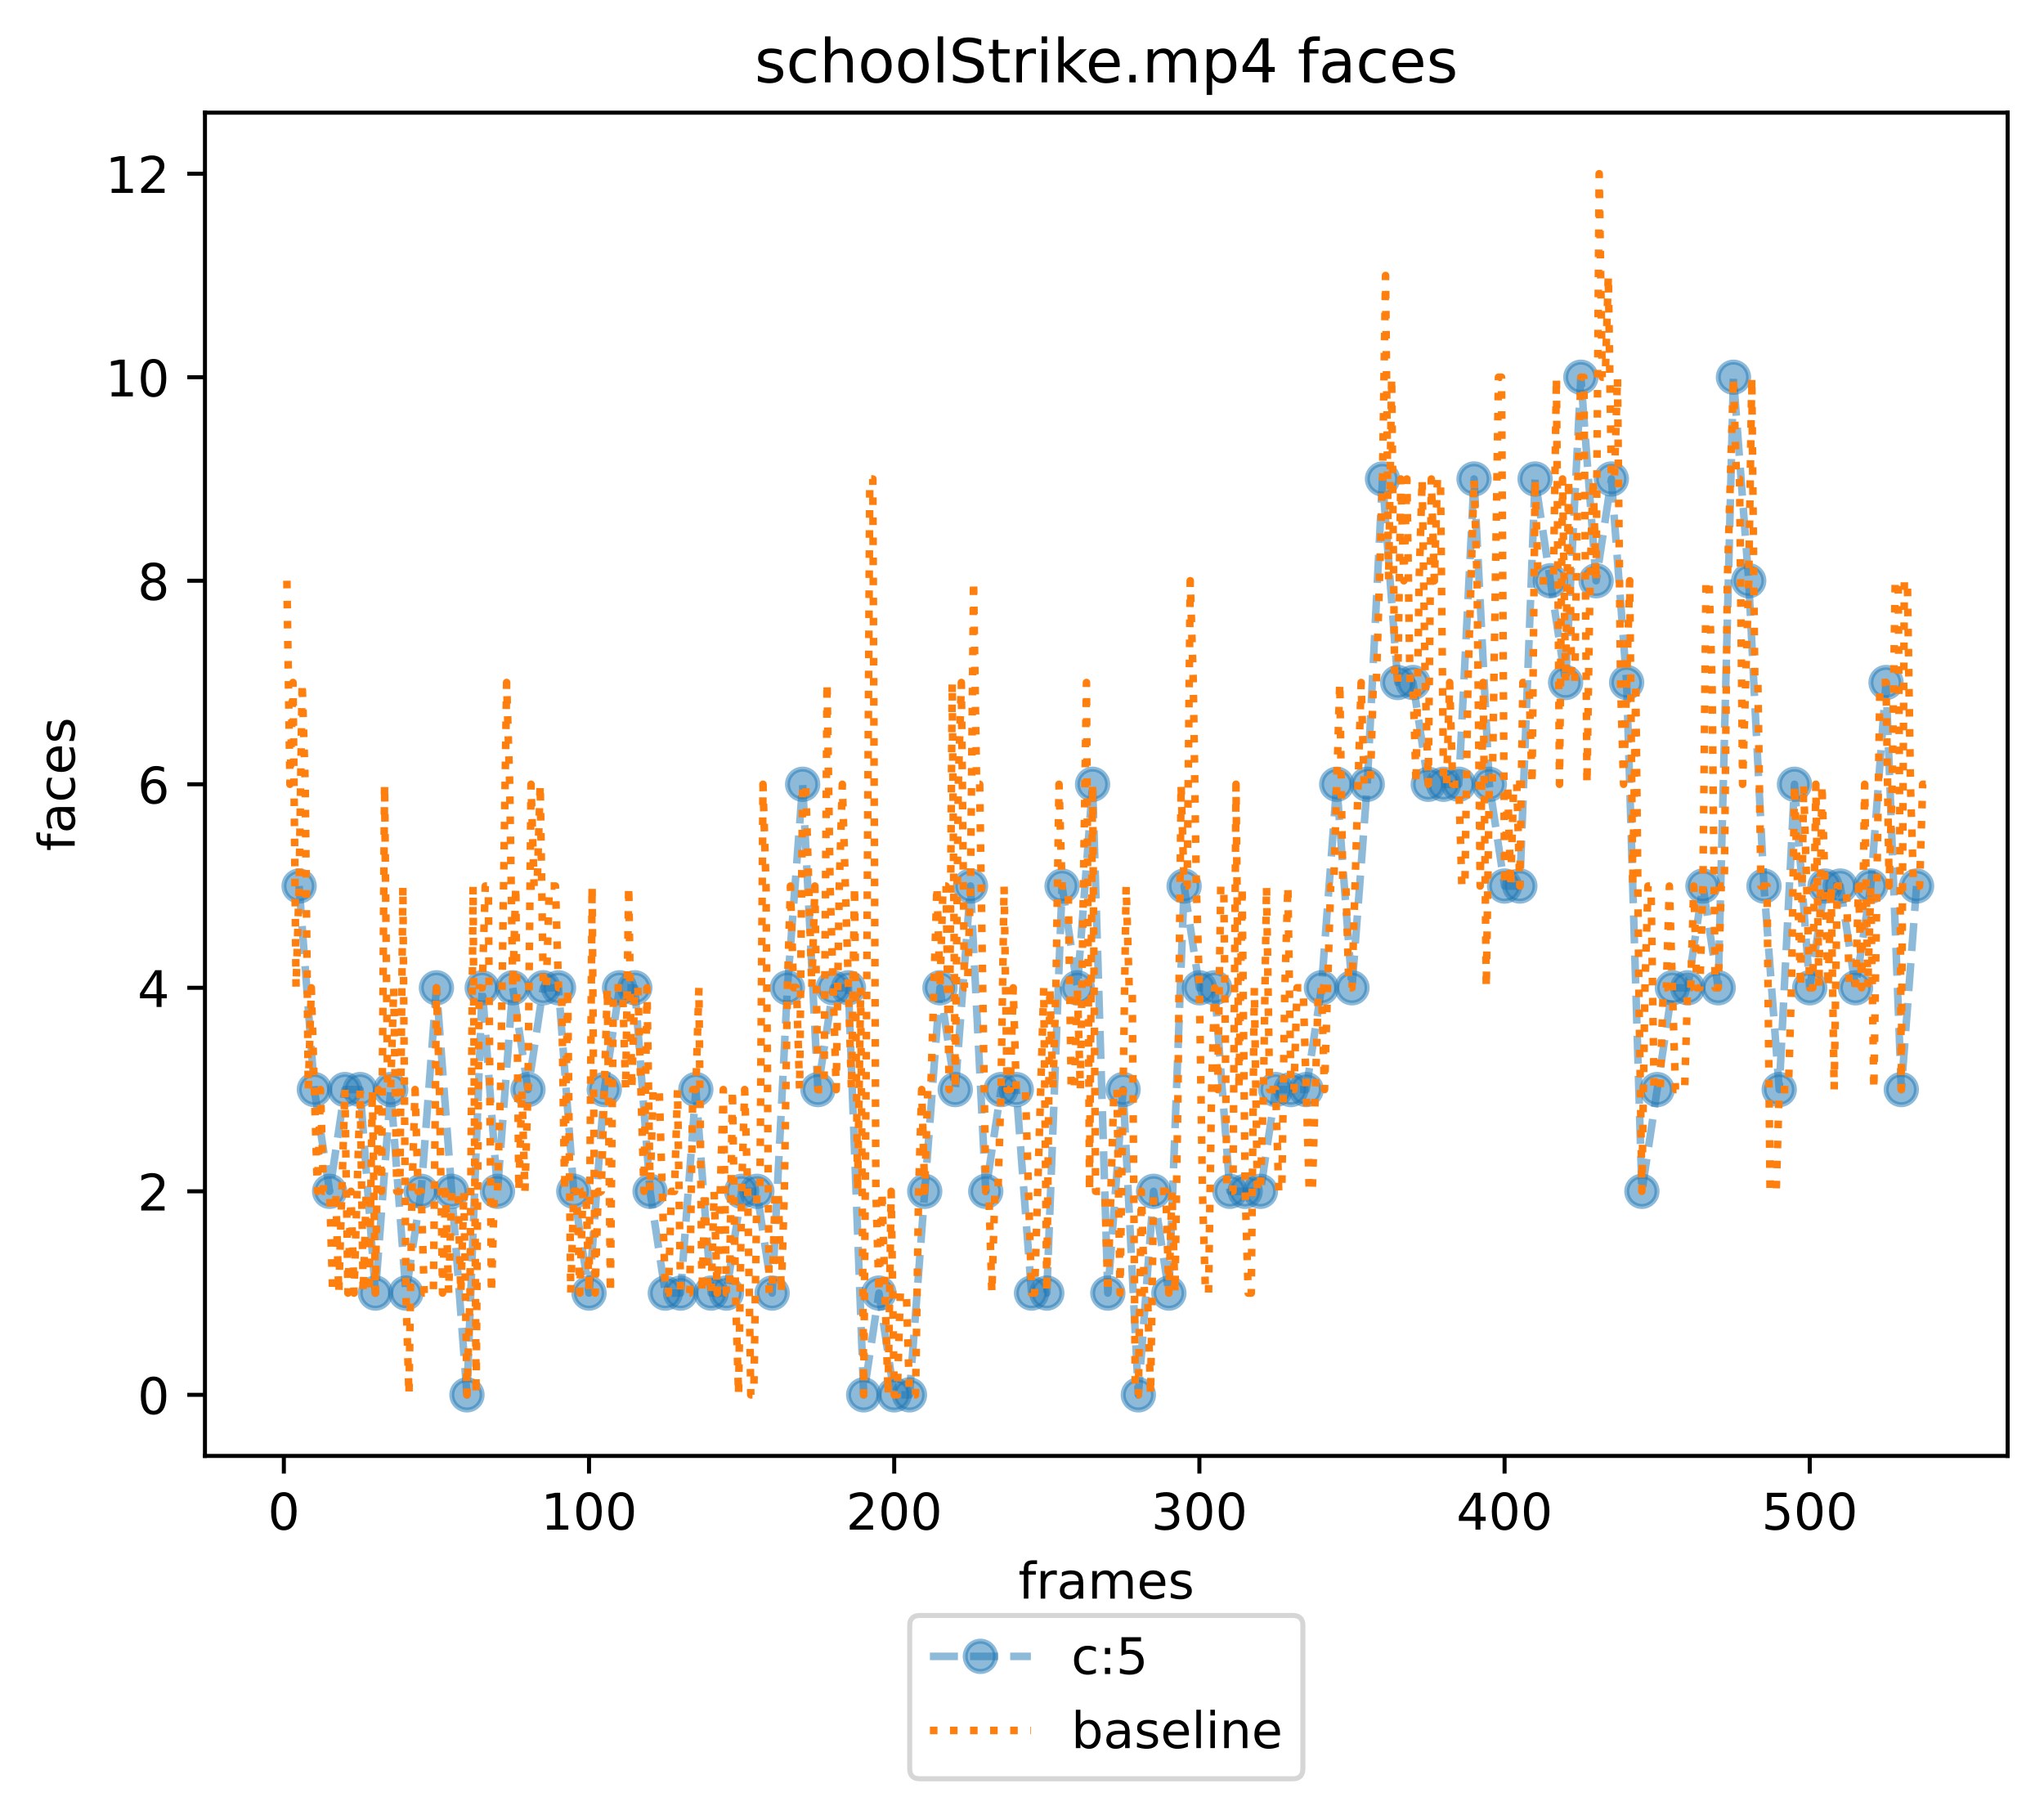 <?xml version="1.0" encoding="utf-8" standalone="no"?>
<!DOCTYPE svg PUBLIC "-//W3C//DTD SVG 1.1//EN"
  "http://www.w3.org/Graphics/SVG/1.1/DTD/svg11.dtd">
<!-- Created with matplotlib (https://matplotlib.org/) -->
<svg height="359.598pt" version="1.1" viewBox="0 0 404.923 359.598" width="404.923pt" xmlns="http://www.w3.org/2000/svg" xmlns:xlink="http://www.w3.org/1999/xlink">
 <defs>
  <style type="text/css">*{stroke-linecap:butt;stroke-linejoin:round;}</style>
 </defs>
 <g id="figure_1">
  <g id="patch_1">
   <path d="M 0 359.598 
L 404.923 359.598 
L 404.923 0 
L 0 0 
z
" style="fill:#ffffff;"/>
  </g>
  <g id="axes_1">
   <g id="patch_2">
    <path d="M 40.603 288.43 
L 397.723 288.43 
L 397.723 22.318 
L 40.603 22.318 
z
" style="fill:#ffffff;"/>
   </g>
   <g id="matplotlib.axis_1">
    <g id="xtick_1">
     <g id="line2d_1">
      <defs>
       <path d="M 0 0 
L 0 3.5 
" id="meac37b6860" style="stroke:#000000;stroke-width:0.8;"/>
      </defs>
      <g>
       <use style="stroke:#000000;stroke-width:0.8;" x="56.231" xlink:href="#meac37b6860" y="288.43"/>
      </g>
     </g>
     <g id="text_1">
      <!-- 0 -->
      <g transform="translate(53.05 303.029)scale(0.1 -0.1)">
       <defs>
        <path d="M 31.781 66.406 
Q 24.172 66.406 20.328 58.906 
Q 16.5 51.422 16.5 36.375 
Q 16.5 21.391 20.328 13.891 
Q 24.172 6.391 31.781 6.391 
Q 39.453 6.391 43.281 13.891 
Q 47.125 21.391 47.125 36.375 
Q 47.125 51.422 43.281 58.906 
Q 39.453 66.406 31.781 66.406 
z
M 31.781 74.219 
Q 44.047 74.219 50.516 64.516 
Q 56.984 54.828 56.984 36.375 
Q 56.984 17.969 50.516 8.266 
Q 44.047 -1.422 31.781 -1.422 
Q 19.531 -1.422 13.062 8.266 
Q 6.594 17.969 6.594 36.375 
Q 6.594 54.828 13.062 64.516 
Q 19.531 74.219 31.781 74.219 
z
" id="DejaVuSans-48"/>
       </defs>
       <use xlink:href="#DejaVuSans-48"/>
      </g>
     </g>
    </g>
    <g id="xtick_2">
     <g id="line2d_2">
      <g>
       <use style="stroke:#000000;stroke-width:0.8;" x="116.688" xlink:href="#meac37b6860" y="288.43"/>
      </g>
     </g>
     <g id="text_2">
      <!-- 100 -->
      <g transform="translate(107.145 303.029)scale(0.1 -0.1)">
       <defs>
        <path d="M 12.406 8.297 
L 28.516 8.297 
L 28.516 63.922 
L 10.984 60.406 
L 10.984 69.391 
L 28.422 72.906 
L 38.281 72.906 
L 38.281 8.297 
L 54.391 8.297 
L 54.391 0 
L 12.406 0 
z
" id="DejaVuSans-49"/>
       </defs>
       <use xlink:href="#DejaVuSans-49"/>
       <use x="63.623" xlink:href="#DejaVuSans-48"/>
       <use x="127.246" xlink:href="#DejaVuSans-48"/>
      </g>
     </g>
    </g>
    <g id="xtick_3">
     <g id="line2d_3">
      <g>
       <use style="stroke:#000000;stroke-width:0.8;" x="177.145" xlink:href="#meac37b6860" y="288.43"/>
      </g>
     </g>
     <g id="text_3">
      <!-- 200 -->
      <g transform="translate(167.602 303.029)scale(0.1 -0.1)">
       <defs>
        <path d="M 19.188 8.297 
L 53.609 8.297 
L 53.609 0 
L 7.328 0 
L 7.328 8.297 
Q 12.938 14.109 22.625 23.891 
Q 32.328 33.688 34.812 36.531 
Q 39.547 41.844 41.422 45.531 
Q 43.312 49.219 43.312 52.781 
Q 43.312 58.594 39.234 62.25 
Q 35.156 65.922 28.609 65.922 
Q 23.969 65.922 18.812 64.312 
Q 13.672 62.703 7.812 59.422 
L 7.812 69.391 
Q 13.766 71.781 18.938 73 
Q 24.125 74.219 28.422 74.219 
Q 39.75 74.219 46.484 68.547 
Q 53.219 62.891 53.219 53.422 
Q 53.219 48.922 51.531 44.891 
Q 49.859 40.875 45.406 35.406 
Q 44.188 33.984 37.641 27.219 
Q 31.109 20.453 19.188 8.297 
z
" id="DejaVuSans-50"/>
       </defs>
       <use xlink:href="#DejaVuSans-50"/>
       <use x="63.623" xlink:href="#DejaVuSans-48"/>
       <use x="127.246" xlink:href="#DejaVuSans-48"/>
      </g>
     </g>
    </g>
    <g id="xtick_4">
     <g id="line2d_4">
      <g>
       <use style="stroke:#000000;stroke-width:0.8;" x="237.603" xlink:href="#meac37b6860" y="288.43"/>
      </g>
     </g>
     <g id="text_4">
      <!-- 300 -->
      <g transform="translate(228.059 303.029)scale(0.1 -0.1)">
       <defs>
        <path d="M 40.578 39.312 
Q 47.656 37.797 51.625 33 
Q 55.609 28.219 55.609 21.188 
Q 55.609 10.406 48.188 4.484 
Q 40.766 -1.422 27.094 -1.422 
Q 22.516 -1.422 17.656 -0.516 
Q 12.797 0.391 7.625 2.203 
L 7.625 11.719 
Q 11.719 9.328 16.594 8.109 
Q 21.484 6.891 26.812 6.891 
Q 36.078 6.891 40.938 10.547 
Q 45.797 14.203 45.797 21.188 
Q 45.797 27.641 41.281 31.266 
Q 36.766 34.906 28.719 34.906 
L 20.219 34.906 
L 20.219 43.016 
L 29.109 43.016 
Q 36.375 43.016 40.234 45.922 
Q 44.094 48.828 44.094 54.297 
Q 44.094 59.906 40.109 62.906 
Q 36.141 65.922 28.719 65.922 
Q 24.656 65.922 20.016 65.031 
Q 15.375 64.156 9.812 62.312 
L 9.812 71.094 
Q 15.438 72.656 20.344 73.438 
Q 25.25 74.219 29.594 74.219 
Q 40.828 74.219 47.359 69.109 
Q 53.906 64.016 53.906 55.328 
Q 53.906 49.266 50.438 45.094 
Q 46.969 40.922 40.578 39.312 
z
" id="DejaVuSans-51"/>
       </defs>
       <use xlink:href="#DejaVuSans-51"/>
       <use x="63.623" xlink:href="#DejaVuSans-48"/>
       <use x="127.246" xlink:href="#DejaVuSans-48"/>
      </g>
     </g>
    </g>
    <g id="xtick_5">
     <g id="line2d_5">
      <g>
       <use style="stroke:#000000;stroke-width:0.8;" x="298.06" xlink:href="#meac37b6860" y="288.43"/>
      </g>
     </g>
     <g id="text_5">
      <!-- 400 -->
      <g transform="translate(288.516 303.029)scale(0.1 -0.1)">
       <defs>
        <path d="M 37.797 64.312 
L 12.891 25.391 
L 37.797 25.391 
z
M 35.203 72.906 
L 47.609 72.906 
L 47.609 25.391 
L 58.016 25.391 
L 58.016 17.188 
L 47.609 17.188 
L 47.609 0 
L 37.797 0 
L 37.797 17.188 
L 4.891 17.188 
L 4.891 26.703 
z
" id="DejaVuSans-52"/>
       </defs>
       <use xlink:href="#DejaVuSans-52"/>
       <use x="63.623" xlink:href="#DejaVuSans-48"/>
       <use x="127.246" xlink:href="#DejaVuSans-48"/>
      </g>
     </g>
    </g>
    <g id="xtick_6">
     <g id="line2d_6">
      <g>
       <use style="stroke:#000000;stroke-width:0.8;" x="358.517" xlink:href="#meac37b6860" y="288.43"/>
      </g>
     </g>
     <g id="text_6">
      <!-- 500 -->
      <g transform="translate(348.973 303.029)scale(0.1 -0.1)">
       <defs>
        <path d="M 10.797 72.906 
L 49.516 72.906 
L 49.516 64.594 
L 19.828 64.594 
L 19.828 46.734 
Q 21.969 47.469 24.109 47.828 
Q 26.266 48.188 28.422 48.188 
Q 40.625 48.188 47.75 41.5 
Q 54.891 34.812 54.891 23.391 
Q 54.891 11.625 47.562 5.094 
Q 40.234 -1.422 26.906 -1.422 
Q 22.312 -1.422 17.547 -0.641 
Q 12.797 0.141 7.719 1.703 
L 7.719 11.625 
Q 12.109 9.234 16.797 8.062 
Q 21.484 6.891 26.703 6.891 
Q 35.156 6.891 40.078 11.328 
Q 45.016 15.766 45.016 23.391 
Q 45.016 31 40.078 35.438 
Q 35.156 39.891 26.703 39.891 
Q 22.75 39.891 18.812 39.016 
Q 14.891 38.141 10.797 36.281 
z
" id="DejaVuSans-53"/>
       </defs>
       <use xlink:href="#DejaVuSans-53"/>
       <use x="63.623" xlink:href="#DejaVuSans-48"/>
       <use x="127.246" xlink:href="#DejaVuSans-48"/>
      </g>
     </g>
    </g>
    <g id="text_7">
     <!-- frames -->
     <g transform="translate(201.732 316.707)scale(0.1 -0.1)">
      <defs>
       <path d="M 37.109 75.984 
L 37.109 68.5 
L 28.516 68.5 
Q 23.688 68.5 21.797 66.547 
Q 19.922 64.594 19.922 59.516 
L 19.922 54.688 
L 34.719 54.688 
L 34.719 47.703 
L 19.922 47.703 
L 19.922 0 
L 10.891 0 
L 10.891 47.703 
L 2.297 47.703 
L 2.297 54.688 
L 10.891 54.688 
L 10.891 58.5 
Q 10.891 67.625 15.141 71.797 
Q 19.391 75.984 28.609 75.984 
z
" id="DejaVuSans-102"/>
       <path d="M 41.109 46.297 
Q 39.594 47.172 37.812 47.578 
Q 36.031 48 33.891 48 
Q 26.266 48 22.188 43.047 
Q 18.109 38.094 18.109 28.812 
L 18.109 0 
L 9.078 0 
L 9.078 54.688 
L 18.109 54.688 
L 18.109 46.188 
Q 20.953 51.172 25.484 53.578 
Q 30.031 56 36.531 56 
Q 37.453 56 38.578 55.875 
Q 39.703 55.766 41.062 55.516 
z
" id="DejaVuSans-114"/>
       <path d="M 34.281 27.484 
Q 23.391 27.484 19.188 25 
Q 14.984 22.516 14.984 16.5 
Q 14.984 11.719 18.141 8.906 
Q 21.297 6.109 26.703 6.109 
Q 34.188 6.109 38.703 11.406 
Q 43.219 16.703 43.219 25.484 
L 43.219 27.484 
z
M 52.203 31.203 
L 52.203 0 
L 43.219 0 
L 43.219 8.297 
Q 40.141 3.328 35.547 0.953 
Q 30.953 -1.422 24.312 -1.422 
Q 15.922 -1.422 10.953 3.297 
Q 6 8.016 6 15.922 
Q 6 25.141 12.172 29.828 
Q 18.359 34.516 30.609 34.516 
L 43.219 34.516 
L 43.219 35.406 
Q 43.219 41.609 39.141 45 
Q 35.062 48.391 27.688 48.391 
Q 23 48.391 18.547 47.266 
Q 14.109 46.141 10.016 43.891 
L 10.016 52.203 
Q 14.938 54.109 19.578 55.047 
Q 24.219 56 28.609 56 
Q 40.484 56 46.344 49.844 
Q 52.203 43.703 52.203 31.203 
z
" id="DejaVuSans-97"/>
       <path d="M 52 44.188 
Q 55.375 50.25 60.062 53.125 
Q 64.75 56 71.094 56 
Q 79.641 56 84.281 50.016 
Q 88.922 44.047 88.922 33.016 
L 88.922 0 
L 79.891 0 
L 79.891 32.719 
Q 79.891 40.578 77.094 44.375 
Q 74.312 48.188 68.609 48.188 
Q 61.625 48.188 57.562 43.547 
Q 53.516 38.922 53.516 30.906 
L 53.516 0 
L 44.484 0 
L 44.484 32.719 
Q 44.484 40.625 41.703 44.406 
Q 38.922 48.188 33.109 48.188 
Q 26.219 48.188 22.156 43.531 
Q 18.109 38.875 18.109 30.906 
L 18.109 0 
L 9.078 0 
L 9.078 54.688 
L 18.109 54.688 
L 18.109 46.188 
Q 21.188 51.219 25.484 53.609 
Q 29.781 56 35.688 56 
Q 41.656 56 45.828 52.969 
Q 50 49.953 52 44.188 
z
" id="DejaVuSans-109"/>
       <path d="M 56.203 29.594 
L 56.203 25.203 
L 14.891 25.203 
Q 15.484 15.922 20.484 11.062 
Q 25.484 6.203 34.422 6.203 
Q 39.594 6.203 44.453 7.469 
Q 49.312 8.734 54.109 11.281 
L 54.109 2.781 
Q 49.266 0.734 44.188 -0.344 
Q 39.109 -1.422 33.891 -1.422 
Q 20.797 -1.422 13.156 6.188 
Q 5.516 13.812 5.516 26.812 
Q 5.516 40.234 12.766 48.109 
Q 20.016 56 32.328 56 
Q 43.359 56 49.781 48.891 
Q 56.203 41.797 56.203 29.594 
z
M 47.219 32.234 
Q 47.125 39.594 43.094 43.984 
Q 39.062 48.391 32.422 48.391 
Q 24.906 48.391 20.391 44.141 
Q 15.875 39.891 15.188 32.172 
z
" id="DejaVuSans-101"/>
       <path d="M 44.281 53.078 
L 44.281 44.578 
Q 40.484 46.531 36.375 47.5 
Q 32.281 48.484 27.875 48.484 
Q 21.188 48.484 17.844 46.438 
Q 14.5 44.391 14.5 40.281 
Q 14.5 37.156 16.891 35.375 
Q 19.281 33.594 26.516 31.984 
L 29.594 31.297 
Q 39.156 29.25 43.188 25.516 
Q 47.219 21.781 47.219 15.094 
Q 47.219 7.469 41.188 3.016 
Q 35.156 -1.422 24.609 -1.422 
Q 20.219 -1.422 15.453 -0.562 
Q 10.688 0.297 5.422 2 
L 5.422 11.281 
Q 10.406 8.688 15.234 7.391 
Q 20.062 6.109 24.812 6.109 
Q 31.156 6.109 34.562 8.281 
Q 37.984 10.453 37.984 14.406 
Q 37.984 18.062 35.516 20.016 
Q 33.062 21.969 24.703 23.781 
L 21.578 24.516 
Q 13.234 26.266 9.516 29.906 
Q 5.812 33.547 5.812 39.891 
Q 5.812 47.609 11.281 51.797 
Q 16.75 56 26.812 56 
Q 31.781 56 36.172 55.266 
Q 40.578 54.547 44.281 53.078 
z
" id="DejaVuSans-115"/>
      </defs>
      <use xlink:href="#DejaVuSans-102"/>
      <use x="35.205" xlink:href="#DejaVuSans-114"/>
      <use x="76.318" xlink:href="#DejaVuSans-97"/>
      <use x="137.598" xlink:href="#DejaVuSans-109"/>
      <use x="235.01" xlink:href="#DejaVuSans-101"/>
      <use x="296.533" xlink:href="#DejaVuSans-115"/>
     </g>
    </g>
   </g>
   <g id="matplotlib.axis_2">
    <g id="ytick_1">
     <g id="line2d_7">
      <defs>
       <path d="M 0 0 
L -3.5 0 
" id="me6475be687" style="stroke:#000000;stroke-width:0.8;"/>
      </defs>
      <g>
       <use style="stroke:#000000;stroke-width:0.8;" x="40.603" xlink:href="#me6475be687" y="276.334"/>
      </g>
     </g>
     <g id="text_8">
      <!-- 0 -->
      <g transform="translate(27.241 280.133)scale(0.1 -0.1)">
       <use xlink:href="#DejaVuSans-48"/>
      </g>
     </g>
    </g>
    <g id="ytick_2">
     <g id="line2d_8">
      <g>
       <use style="stroke:#000000;stroke-width:0.8;" x="40.603" xlink:href="#me6475be687" y="236.014"/>
      </g>
     </g>
     <g id="text_9">
      <!-- 2 -->
      <g transform="translate(27.241 239.813)scale(0.1 -0.1)">
       <use xlink:href="#DejaVuSans-50"/>
      </g>
     </g>
    </g>
    <g id="ytick_3">
     <g id="line2d_9">
      <g>
       <use style="stroke:#000000;stroke-width:0.8;" x="40.603" xlink:href="#me6475be687" y="195.694"/>
      </g>
     </g>
     <g id="text_10">
      <!-- 4 -->
      <g transform="translate(27.241 199.493)scale(0.1 -0.1)">
       <use xlink:href="#DejaVuSans-52"/>
      </g>
     </g>
    </g>
    <g id="ytick_4">
     <g id="line2d_10">
      <g>
       <use style="stroke:#000000;stroke-width:0.8;" x="40.603" xlink:href="#me6475be687" y="155.374"/>
      </g>
     </g>
     <g id="text_11">
      <!-- 6 -->
      <g transform="translate(27.241 159.173)scale(0.1 -0.1)">
       <defs>
        <path d="M 33.016 40.375 
Q 26.375 40.375 22.484 35.828 
Q 18.609 31.297 18.609 23.391 
Q 18.609 15.531 22.484 10.953 
Q 26.375 6.391 33.016 6.391 
Q 39.656 6.391 43.531 10.953 
Q 47.406 15.531 47.406 23.391 
Q 47.406 31.297 43.531 35.828 
Q 39.656 40.375 33.016 40.375 
z
M 52.594 71.297 
L 52.594 62.312 
Q 48.875 64.062 45.094 64.984 
Q 41.312 65.922 37.594 65.922 
Q 27.828 65.922 22.672 59.328 
Q 17.531 52.734 16.797 39.406 
Q 19.672 43.656 24.016 45.922 
Q 28.375 48.188 33.594 48.188 
Q 44.578 48.188 50.953 41.516 
Q 57.328 34.859 57.328 23.391 
Q 57.328 12.156 50.688 5.359 
Q 44.047 -1.422 33.016 -1.422 
Q 20.359 -1.422 13.672 8.266 
Q 6.984 17.969 6.984 36.375 
Q 6.984 53.656 15.188 63.938 
Q 23.391 74.219 37.203 74.219 
Q 40.922 74.219 44.703 73.484 
Q 48.484 72.75 52.594 71.297 
z
" id="DejaVuSans-54"/>
       </defs>
       <use xlink:href="#DejaVuSans-54"/>
      </g>
     </g>
    </g>
    <g id="ytick_5">
     <g id="line2d_11">
      <g>
       <use style="stroke:#000000;stroke-width:0.8;" x="40.603" xlink:href="#me6475be687" y="115.054"/>
      </g>
     </g>
     <g id="text_12">
      <!-- 8 -->
      <g transform="translate(27.241 118.853)scale(0.1 -0.1)">
       <defs>
        <path d="M 31.781 34.625 
Q 24.75 34.625 20.719 30.859 
Q 16.703 27.094 16.703 20.516 
Q 16.703 13.922 20.719 10.156 
Q 24.75 6.391 31.781 6.391 
Q 38.812 6.391 42.859 10.172 
Q 46.922 13.969 46.922 20.516 
Q 46.922 27.094 42.891 30.859 
Q 38.875 34.625 31.781 34.625 
z
M 21.922 38.812 
Q 15.578 40.375 12.031 44.719 
Q 8.5 49.078 8.5 55.328 
Q 8.5 64.062 14.719 69.141 
Q 20.953 74.219 31.781 74.219 
Q 42.672 74.219 48.875 69.141 
Q 55.078 64.062 55.078 55.328 
Q 55.078 49.078 51.531 44.719 
Q 48 40.375 41.703 38.812 
Q 48.828 37.156 52.797 32.312 
Q 56.781 27.484 56.781 20.516 
Q 56.781 9.906 50.312 4.234 
Q 43.844 -1.422 31.781 -1.422 
Q 19.734 -1.422 13.25 4.234 
Q 6.781 9.906 6.781 20.516 
Q 6.781 27.484 10.781 32.312 
Q 14.797 37.156 21.922 38.812 
z
M 18.312 54.391 
Q 18.312 48.734 21.844 45.562 
Q 25.391 42.391 31.781 42.391 
Q 38.141 42.391 41.719 45.562 
Q 45.312 48.734 45.312 54.391 
Q 45.312 60.062 41.719 63.234 
Q 38.141 66.406 31.781 66.406 
Q 25.391 66.406 21.844 63.234 
Q 18.312 60.062 18.312 54.391 
z
" id="DejaVuSans-56"/>
       </defs>
       <use xlink:href="#DejaVuSans-56"/>
      </g>
     </g>
    </g>
    <g id="ytick_6">
     <g id="line2d_12">
      <g>
       <use style="stroke:#000000;stroke-width:0.8;" x="40.603" xlink:href="#me6475be687" y="74.734"/>
      </g>
     </g>
     <g id="text_13">
      <!-- 10 -->
      <g transform="translate(20.878 78.533)scale(0.1 -0.1)">
       <use xlink:href="#DejaVuSans-49"/>
       <use x="63.623" xlink:href="#DejaVuSans-48"/>
      </g>
     </g>
    </g>
    <g id="ytick_7">
     <g id="line2d_13">
      <g>
       <use style="stroke:#000000;stroke-width:0.8;" x="40.603" xlink:href="#me6475be687" y="34.414"/>
      </g>
     </g>
     <g id="text_14">
      <!-- 12 -->
      <g transform="translate(20.878 38.213)scale(0.1 -0.1)">
       <use xlink:href="#DejaVuSans-49"/>
       <use x="63.623" xlink:href="#DejaVuSans-50"/>
      </g>
     </g>
    </g>
    <g id="text_15">
     <!-- faces -->
     <g transform="translate(14.798 168.629)rotate(-90)scale(0.1 -0.1)">
      <defs>
       <path d="M 48.781 52.594 
L 48.781 44.188 
Q 44.969 46.297 41.141 47.344 
Q 37.312 48.391 33.406 48.391 
Q 24.656 48.391 19.812 42.844 
Q 14.984 37.312 14.984 27.297 
Q 14.984 17.281 19.812 11.734 
Q 24.656 6.203 33.406 6.203 
Q 37.312 6.203 41.141 7.25 
Q 44.969 8.297 48.781 10.406 
L 48.781 2.094 
Q 45.016 0.344 40.984 -0.531 
Q 36.969 -1.422 32.422 -1.422 
Q 20.062 -1.422 12.781 6.344 
Q 5.516 14.109 5.516 27.297 
Q 5.516 40.672 12.859 48.328 
Q 20.219 56 33.016 56 
Q 37.156 56 41.109 55.141 
Q 45.062 54.297 48.781 52.594 
z
" id="DejaVuSans-99"/>
      </defs>
      <use xlink:href="#DejaVuSans-102"/>
      <use x="35.205" xlink:href="#DejaVuSans-97"/>
      <use x="96.484" xlink:href="#DejaVuSans-99"/>
      <use x="151.465" xlink:href="#DejaVuSans-101"/>
      <use x="212.988" xlink:href="#DejaVuSans-115"/>
     </g>
    </g>
   </g>
   <g id="line2d_14">
    <path clip-path="url(#p0ff85c9920)" d="M 59.254 175.534 
L 62.277 215.854 
L 65.3 236.014 
L 68.323 215.854 
L 71.346 215.854 
L 74.368 256.174 
L 77.391 215.854 
L 80.414 256.174 
L 83.437 236.014 
L 86.46 195.694 
L 89.483 236.014 
L 92.506 276.334 
L 95.528 195.694 
L 98.551 236.014 
L 101.574 195.694 
L 104.597 215.854 
L 107.62 195.694 
L 110.643 195.694 
L 113.666 236.014 
L 116.688 256.174 
L 119.711 215.854 
L 122.734 195.694 
L 125.757 195.694 
L 128.78 236.014 
L 131.803 256.174 
L 134.825 256.174 
L 137.848 215.854 
L 140.871 256.174 
L 143.894 256.174 
L 146.917 236.014 
L 149.94 236.014 
L 152.963 256.174 
L 155.985 195.694 
L 159.008 155.374 
L 162.031 215.854 
L 165.054 195.694 
L 168.077 195.694 
L 171.1 276.334 
L 174.123 256.174 
L 177.145 276.334 
L 180.168 276.334 
L 183.191 236.014 
L 186.214 195.694 
L 189.237 215.854 
L 192.26 175.534 
L 195.283 236.014 
L 198.305 215.854 
L 201.328 215.854 
L 204.351 256.174 
L 207.374 256.174 
L 210.397 175.534 
L 213.42 195.694 
L 216.443 155.374 
L 219.465 256.174 
L 222.488 215.854 
L 225.511 276.334 
L 228.534 236.014 
L 231.557 256.174 
L 234.58 175.534 
L 237.603 195.694 
L 240.625 195.694 
L 243.648 236.014 
L 246.671 236.014 
L 249.694 236.014 
L 252.717 215.854 
L 255.74 215.854 
L 258.763 215.854 
L 261.785 195.694 
L 264.808 155.374 
L 267.831 195.694 
L 270.854 155.374 
L 273.877 94.894 
L 276.9 135.214 
L 279.922 135.214 
L 282.945 155.374 
L 285.968 155.374 
L 288.991 155.374 
L 292.014 94.894 
L 295.037 155.374 
L 298.06 175.534 
L 301.082 175.534 
L 304.105 94.894 
L 307.128 115.054 
L 310.151 135.214 
L 313.174 74.734 
L 316.197 115.054 
L 319.22 94.894 
L 322.242 135.214 
L 325.265 236.014 
L 328.288 215.854 
L 331.311 195.694 
L 334.334 195.694 
L 337.357 175.534 
L 340.38 195.694 
L 343.402 74.734 
L 346.425 115.054 
L 349.448 175.534 
L 352.471 215.854 
L 355.494 155.374 
L 358.517 195.694 
L 361.54 175.534 
L 364.562 175.534 
L 367.585 195.694 
L 370.608 175.534 
L 373.631 135.214 
L 376.654 215.854 
L 379.677 175.534 
" style="fill:none;stroke:#1f77b4;stroke-dasharray:5.55,2.4;stroke-dashoffset:0;stroke-opacity:0.5;stroke-width:1.5;"/>
    <defs>
     <path d="M 0 3 
C 0.796 3 1.559 2.684 2.121 2.121 
C 2.684 1.559 3 0.796 3 0 
C 3 -0.796 2.684 -1.559 2.121 -2.121 
C 1.559 -2.684 0.796 -3 0 -3 
C -0.796 -3 -1.559 -2.684 -2.121 -2.121 
C -2.684 -1.559 -3 -0.796 -3 0 
C -3 0.796 -2.684 1.559 -2.121 2.121 
C -1.559 2.684 -0.796 3 0 3 
z
" id="mc94cba42b5" style="stroke:#1f77b4;stroke-opacity:0.5;"/>
    </defs>
    <g clip-path="url(#p0ff85c9920)">
     <use style="fill:#1f77b4;fill-opacity:0.5;stroke:#1f77b4;stroke-opacity:0.5;" x="59.254" xlink:href="#mc94cba42b5" y="175.534"/>
     <use style="fill:#1f77b4;fill-opacity:0.5;stroke:#1f77b4;stroke-opacity:0.5;" x="62.277" xlink:href="#mc94cba42b5" y="215.854"/>
     <use style="fill:#1f77b4;fill-opacity:0.5;stroke:#1f77b4;stroke-opacity:0.5;" x="65.3" xlink:href="#mc94cba42b5" y="236.014"/>
     <use style="fill:#1f77b4;fill-opacity:0.5;stroke:#1f77b4;stroke-opacity:0.5;" x="68.323" xlink:href="#mc94cba42b5" y="215.854"/>
     <use style="fill:#1f77b4;fill-opacity:0.5;stroke:#1f77b4;stroke-opacity:0.5;" x="71.346" xlink:href="#mc94cba42b5" y="215.854"/>
     <use style="fill:#1f77b4;fill-opacity:0.5;stroke:#1f77b4;stroke-opacity:0.5;" x="74.368" xlink:href="#mc94cba42b5" y="256.174"/>
     <use style="fill:#1f77b4;fill-opacity:0.5;stroke:#1f77b4;stroke-opacity:0.5;" x="77.391" xlink:href="#mc94cba42b5" y="215.854"/>
     <use style="fill:#1f77b4;fill-opacity:0.5;stroke:#1f77b4;stroke-opacity:0.5;" x="80.414" xlink:href="#mc94cba42b5" y="256.174"/>
     <use style="fill:#1f77b4;fill-opacity:0.5;stroke:#1f77b4;stroke-opacity:0.5;" x="83.437" xlink:href="#mc94cba42b5" y="236.014"/>
     <use style="fill:#1f77b4;fill-opacity:0.5;stroke:#1f77b4;stroke-opacity:0.5;" x="86.46" xlink:href="#mc94cba42b5" y="195.694"/>
     <use style="fill:#1f77b4;fill-opacity:0.5;stroke:#1f77b4;stroke-opacity:0.5;" x="89.483" xlink:href="#mc94cba42b5" y="236.014"/>
     <use style="fill:#1f77b4;fill-opacity:0.5;stroke:#1f77b4;stroke-opacity:0.5;" x="92.506" xlink:href="#mc94cba42b5" y="276.334"/>
     <use style="fill:#1f77b4;fill-opacity:0.5;stroke:#1f77b4;stroke-opacity:0.5;" x="95.528" xlink:href="#mc94cba42b5" y="195.694"/>
     <use style="fill:#1f77b4;fill-opacity:0.5;stroke:#1f77b4;stroke-opacity:0.5;" x="98.551" xlink:href="#mc94cba42b5" y="236.014"/>
     <use style="fill:#1f77b4;fill-opacity:0.5;stroke:#1f77b4;stroke-opacity:0.5;" x="101.574" xlink:href="#mc94cba42b5" y="195.694"/>
     <use style="fill:#1f77b4;fill-opacity:0.5;stroke:#1f77b4;stroke-opacity:0.5;" x="104.597" xlink:href="#mc94cba42b5" y="215.854"/>
     <use style="fill:#1f77b4;fill-opacity:0.5;stroke:#1f77b4;stroke-opacity:0.5;" x="107.62" xlink:href="#mc94cba42b5" y="195.694"/>
     <use style="fill:#1f77b4;fill-opacity:0.5;stroke:#1f77b4;stroke-opacity:0.5;" x="110.643" xlink:href="#mc94cba42b5" y="195.694"/>
     <use style="fill:#1f77b4;fill-opacity:0.5;stroke:#1f77b4;stroke-opacity:0.5;" x="113.666" xlink:href="#mc94cba42b5" y="236.014"/>
     <use style="fill:#1f77b4;fill-opacity:0.5;stroke:#1f77b4;stroke-opacity:0.5;" x="116.688" xlink:href="#mc94cba42b5" y="256.174"/>
     <use style="fill:#1f77b4;fill-opacity:0.5;stroke:#1f77b4;stroke-opacity:0.5;" x="119.711" xlink:href="#mc94cba42b5" y="215.854"/>
     <use style="fill:#1f77b4;fill-opacity:0.5;stroke:#1f77b4;stroke-opacity:0.5;" x="122.734" xlink:href="#mc94cba42b5" y="195.694"/>
     <use style="fill:#1f77b4;fill-opacity:0.5;stroke:#1f77b4;stroke-opacity:0.5;" x="125.757" xlink:href="#mc94cba42b5" y="195.694"/>
     <use style="fill:#1f77b4;fill-opacity:0.5;stroke:#1f77b4;stroke-opacity:0.5;" x="128.78" xlink:href="#mc94cba42b5" y="236.014"/>
     <use style="fill:#1f77b4;fill-opacity:0.5;stroke:#1f77b4;stroke-opacity:0.5;" x="131.803" xlink:href="#mc94cba42b5" y="256.174"/>
     <use style="fill:#1f77b4;fill-opacity:0.5;stroke:#1f77b4;stroke-opacity:0.5;" x="134.825" xlink:href="#mc94cba42b5" y="256.174"/>
     <use style="fill:#1f77b4;fill-opacity:0.5;stroke:#1f77b4;stroke-opacity:0.5;" x="137.848" xlink:href="#mc94cba42b5" y="215.854"/>
     <use style="fill:#1f77b4;fill-opacity:0.5;stroke:#1f77b4;stroke-opacity:0.5;" x="140.871" xlink:href="#mc94cba42b5" y="256.174"/>
     <use style="fill:#1f77b4;fill-opacity:0.5;stroke:#1f77b4;stroke-opacity:0.5;" x="143.894" xlink:href="#mc94cba42b5" y="256.174"/>
     <use style="fill:#1f77b4;fill-opacity:0.5;stroke:#1f77b4;stroke-opacity:0.5;" x="146.917" xlink:href="#mc94cba42b5" y="236.014"/>
     <use style="fill:#1f77b4;fill-opacity:0.5;stroke:#1f77b4;stroke-opacity:0.5;" x="149.94" xlink:href="#mc94cba42b5" y="236.014"/>
     <use style="fill:#1f77b4;fill-opacity:0.5;stroke:#1f77b4;stroke-opacity:0.5;" x="152.963" xlink:href="#mc94cba42b5" y="256.174"/>
     <use style="fill:#1f77b4;fill-opacity:0.5;stroke:#1f77b4;stroke-opacity:0.5;" x="155.985" xlink:href="#mc94cba42b5" y="195.694"/>
     <use style="fill:#1f77b4;fill-opacity:0.5;stroke:#1f77b4;stroke-opacity:0.5;" x="159.008" xlink:href="#mc94cba42b5" y="155.374"/>
     <use style="fill:#1f77b4;fill-opacity:0.5;stroke:#1f77b4;stroke-opacity:0.5;" x="162.031" xlink:href="#mc94cba42b5" y="215.854"/>
     <use style="fill:#1f77b4;fill-opacity:0.5;stroke:#1f77b4;stroke-opacity:0.5;" x="165.054" xlink:href="#mc94cba42b5" y="195.694"/>
     <use style="fill:#1f77b4;fill-opacity:0.5;stroke:#1f77b4;stroke-opacity:0.5;" x="168.077" xlink:href="#mc94cba42b5" y="195.694"/>
     <use style="fill:#1f77b4;fill-opacity:0.5;stroke:#1f77b4;stroke-opacity:0.5;" x="171.1" xlink:href="#mc94cba42b5" y="276.334"/>
     <use style="fill:#1f77b4;fill-opacity:0.5;stroke:#1f77b4;stroke-opacity:0.5;" x="174.123" xlink:href="#mc94cba42b5" y="256.174"/>
     <use style="fill:#1f77b4;fill-opacity:0.5;stroke:#1f77b4;stroke-opacity:0.5;" x="177.145" xlink:href="#mc94cba42b5" y="276.334"/>
     <use style="fill:#1f77b4;fill-opacity:0.5;stroke:#1f77b4;stroke-opacity:0.5;" x="180.168" xlink:href="#mc94cba42b5" y="276.334"/>
     <use style="fill:#1f77b4;fill-opacity:0.5;stroke:#1f77b4;stroke-opacity:0.5;" x="183.191" xlink:href="#mc94cba42b5" y="236.014"/>
     <use style="fill:#1f77b4;fill-opacity:0.5;stroke:#1f77b4;stroke-opacity:0.5;" x="186.214" xlink:href="#mc94cba42b5" y="195.694"/>
     <use style="fill:#1f77b4;fill-opacity:0.5;stroke:#1f77b4;stroke-opacity:0.5;" x="189.237" xlink:href="#mc94cba42b5" y="215.854"/>
     <use style="fill:#1f77b4;fill-opacity:0.5;stroke:#1f77b4;stroke-opacity:0.5;" x="192.26" xlink:href="#mc94cba42b5" y="175.534"/>
     <use style="fill:#1f77b4;fill-opacity:0.5;stroke:#1f77b4;stroke-opacity:0.5;" x="195.283" xlink:href="#mc94cba42b5" y="236.014"/>
     <use style="fill:#1f77b4;fill-opacity:0.5;stroke:#1f77b4;stroke-opacity:0.5;" x="198.305" xlink:href="#mc94cba42b5" y="215.854"/>
     <use style="fill:#1f77b4;fill-opacity:0.5;stroke:#1f77b4;stroke-opacity:0.5;" x="201.328" xlink:href="#mc94cba42b5" y="215.854"/>
     <use style="fill:#1f77b4;fill-opacity:0.5;stroke:#1f77b4;stroke-opacity:0.5;" x="204.351" xlink:href="#mc94cba42b5" y="256.174"/>
     <use style="fill:#1f77b4;fill-opacity:0.5;stroke:#1f77b4;stroke-opacity:0.5;" x="207.374" xlink:href="#mc94cba42b5" y="256.174"/>
     <use style="fill:#1f77b4;fill-opacity:0.5;stroke:#1f77b4;stroke-opacity:0.5;" x="210.397" xlink:href="#mc94cba42b5" y="175.534"/>
     <use style="fill:#1f77b4;fill-opacity:0.5;stroke:#1f77b4;stroke-opacity:0.5;" x="213.42" xlink:href="#mc94cba42b5" y="195.694"/>
     <use style="fill:#1f77b4;fill-opacity:0.5;stroke:#1f77b4;stroke-opacity:0.5;" x="216.443" xlink:href="#mc94cba42b5" y="155.374"/>
     <use style="fill:#1f77b4;fill-opacity:0.5;stroke:#1f77b4;stroke-opacity:0.5;" x="219.465" xlink:href="#mc94cba42b5" y="256.174"/>
     <use style="fill:#1f77b4;fill-opacity:0.5;stroke:#1f77b4;stroke-opacity:0.5;" x="222.488" xlink:href="#mc94cba42b5" y="215.854"/>
     <use style="fill:#1f77b4;fill-opacity:0.5;stroke:#1f77b4;stroke-opacity:0.5;" x="225.511" xlink:href="#mc94cba42b5" y="276.334"/>
     <use style="fill:#1f77b4;fill-opacity:0.5;stroke:#1f77b4;stroke-opacity:0.5;" x="228.534" xlink:href="#mc94cba42b5" y="236.014"/>
     <use style="fill:#1f77b4;fill-opacity:0.5;stroke:#1f77b4;stroke-opacity:0.5;" x="231.557" xlink:href="#mc94cba42b5" y="256.174"/>
     <use style="fill:#1f77b4;fill-opacity:0.5;stroke:#1f77b4;stroke-opacity:0.5;" x="234.58" xlink:href="#mc94cba42b5" y="175.534"/>
     <use style="fill:#1f77b4;fill-opacity:0.5;stroke:#1f77b4;stroke-opacity:0.5;" x="237.603" xlink:href="#mc94cba42b5" y="195.694"/>
     <use style="fill:#1f77b4;fill-opacity:0.5;stroke:#1f77b4;stroke-opacity:0.5;" x="240.625" xlink:href="#mc94cba42b5" y="195.694"/>
     <use style="fill:#1f77b4;fill-opacity:0.5;stroke:#1f77b4;stroke-opacity:0.5;" x="243.648" xlink:href="#mc94cba42b5" y="236.014"/>
     <use style="fill:#1f77b4;fill-opacity:0.5;stroke:#1f77b4;stroke-opacity:0.5;" x="246.671" xlink:href="#mc94cba42b5" y="236.014"/>
     <use style="fill:#1f77b4;fill-opacity:0.5;stroke:#1f77b4;stroke-opacity:0.5;" x="249.694" xlink:href="#mc94cba42b5" y="236.014"/>
     <use style="fill:#1f77b4;fill-opacity:0.5;stroke:#1f77b4;stroke-opacity:0.5;" x="252.717" xlink:href="#mc94cba42b5" y="215.854"/>
     <use style="fill:#1f77b4;fill-opacity:0.5;stroke:#1f77b4;stroke-opacity:0.5;" x="255.74" xlink:href="#mc94cba42b5" y="215.854"/>
     <use style="fill:#1f77b4;fill-opacity:0.5;stroke:#1f77b4;stroke-opacity:0.5;" x="258.763" xlink:href="#mc94cba42b5" y="215.854"/>
     <use style="fill:#1f77b4;fill-opacity:0.5;stroke:#1f77b4;stroke-opacity:0.5;" x="261.785" xlink:href="#mc94cba42b5" y="195.694"/>
     <use style="fill:#1f77b4;fill-opacity:0.5;stroke:#1f77b4;stroke-opacity:0.5;" x="264.808" xlink:href="#mc94cba42b5" y="155.374"/>
     <use style="fill:#1f77b4;fill-opacity:0.5;stroke:#1f77b4;stroke-opacity:0.5;" x="267.831" xlink:href="#mc94cba42b5" y="195.694"/>
     <use style="fill:#1f77b4;fill-opacity:0.5;stroke:#1f77b4;stroke-opacity:0.5;" x="270.854" xlink:href="#mc94cba42b5" y="155.374"/>
     <use style="fill:#1f77b4;fill-opacity:0.5;stroke:#1f77b4;stroke-opacity:0.5;" x="273.877" xlink:href="#mc94cba42b5" y="94.894"/>
     <use style="fill:#1f77b4;fill-opacity:0.5;stroke:#1f77b4;stroke-opacity:0.5;" x="276.9" xlink:href="#mc94cba42b5" y="135.214"/>
     <use style="fill:#1f77b4;fill-opacity:0.5;stroke:#1f77b4;stroke-opacity:0.5;" x="279.922" xlink:href="#mc94cba42b5" y="135.214"/>
     <use style="fill:#1f77b4;fill-opacity:0.5;stroke:#1f77b4;stroke-opacity:0.5;" x="282.945" xlink:href="#mc94cba42b5" y="155.374"/>
     <use style="fill:#1f77b4;fill-opacity:0.5;stroke:#1f77b4;stroke-opacity:0.5;" x="285.968" xlink:href="#mc94cba42b5" y="155.374"/>
     <use style="fill:#1f77b4;fill-opacity:0.5;stroke:#1f77b4;stroke-opacity:0.5;" x="288.991" xlink:href="#mc94cba42b5" y="155.374"/>
     <use style="fill:#1f77b4;fill-opacity:0.5;stroke:#1f77b4;stroke-opacity:0.5;" x="292.014" xlink:href="#mc94cba42b5" y="94.894"/>
     <use style="fill:#1f77b4;fill-opacity:0.5;stroke:#1f77b4;stroke-opacity:0.5;" x="295.037" xlink:href="#mc94cba42b5" y="155.374"/>
     <use style="fill:#1f77b4;fill-opacity:0.5;stroke:#1f77b4;stroke-opacity:0.5;" x="298.06" xlink:href="#mc94cba42b5" y="175.534"/>
     <use style="fill:#1f77b4;fill-opacity:0.5;stroke:#1f77b4;stroke-opacity:0.5;" x="301.082" xlink:href="#mc94cba42b5" y="175.534"/>
     <use style="fill:#1f77b4;fill-opacity:0.5;stroke:#1f77b4;stroke-opacity:0.5;" x="304.105" xlink:href="#mc94cba42b5" y="94.894"/>
     <use style="fill:#1f77b4;fill-opacity:0.5;stroke:#1f77b4;stroke-opacity:0.5;" x="307.128" xlink:href="#mc94cba42b5" y="115.054"/>
     <use style="fill:#1f77b4;fill-opacity:0.5;stroke:#1f77b4;stroke-opacity:0.5;" x="310.151" xlink:href="#mc94cba42b5" y="135.214"/>
     <use style="fill:#1f77b4;fill-opacity:0.5;stroke:#1f77b4;stroke-opacity:0.5;" x="313.174" xlink:href="#mc94cba42b5" y="74.734"/>
     <use style="fill:#1f77b4;fill-opacity:0.5;stroke:#1f77b4;stroke-opacity:0.5;" x="316.197" xlink:href="#mc94cba42b5" y="115.054"/>
     <use style="fill:#1f77b4;fill-opacity:0.5;stroke:#1f77b4;stroke-opacity:0.5;" x="319.22" xlink:href="#mc94cba42b5" y="94.894"/>
     <use style="fill:#1f77b4;fill-opacity:0.5;stroke:#1f77b4;stroke-opacity:0.5;" x="322.242" xlink:href="#mc94cba42b5" y="135.214"/>
     <use style="fill:#1f77b4;fill-opacity:0.5;stroke:#1f77b4;stroke-opacity:0.5;" x="325.265" xlink:href="#mc94cba42b5" y="236.014"/>
     <use style="fill:#1f77b4;fill-opacity:0.5;stroke:#1f77b4;stroke-opacity:0.5;" x="328.288" xlink:href="#mc94cba42b5" y="215.854"/>
     <use style="fill:#1f77b4;fill-opacity:0.5;stroke:#1f77b4;stroke-opacity:0.5;" x="331.311" xlink:href="#mc94cba42b5" y="195.694"/>
     <use style="fill:#1f77b4;fill-opacity:0.5;stroke:#1f77b4;stroke-opacity:0.5;" x="334.334" xlink:href="#mc94cba42b5" y="195.694"/>
     <use style="fill:#1f77b4;fill-opacity:0.5;stroke:#1f77b4;stroke-opacity:0.5;" x="337.357" xlink:href="#mc94cba42b5" y="175.534"/>
     <use style="fill:#1f77b4;fill-opacity:0.5;stroke:#1f77b4;stroke-opacity:0.5;" x="340.38" xlink:href="#mc94cba42b5" y="195.694"/>
     <use style="fill:#1f77b4;fill-opacity:0.5;stroke:#1f77b4;stroke-opacity:0.5;" x="343.402" xlink:href="#mc94cba42b5" y="74.734"/>
     <use style="fill:#1f77b4;fill-opacity:0.5;stroke:#1f77b4;stroke-opacity:0.5;" x="346.425" xlink:href="#mc94cba42b5" y="115.054"/>
     <use style="fill:#1f77b4;fill-opacity:0.5;stroke:#1f77b4;stroke-opacity:0.5;" x="349.448" xlink:href="#mc94cba42b5" y="175.534"/>
     <use style="fill:#1f77b4;fill-opacity:0.5;stroke:#1f77b4;stroke-opacity:0.5;" x="352.471" xlink:href="#mc94cba42b5" y="215.854"/>
     <use style="fill:#1f77b4;fill-opacity:0.5;stroke:#1f77b4;stroke-opacity:0.5;" x="355.494" xlink:href="#mc94cba42b5" y="155.374"/>
     <use style="fill:#1f77b4;fill-opacity:0.5;stroke:#1f77b4;stroke-opacity:0.5;" x="358.517" xlink:href="#mc94cba42b5" y="195.694"/>
     <use style="fill:#1f77b4;fill-opacity:0.5;stroke:#1f77b4;stroke-opacity:0.5;" x="361.54" xlink:href="#mc94cba42b5" y="175.534"/>
     <use style="fill:#1f77b4;fill-opacity:0.5;stroke:#1f77b4;stroke-opacity:0.5;" x="364.562" xlink:href="#mc94cba42b5" y="175.534"/>
     <use style="fill:#1f77b4;fill-opacity:0.5;stroke:#1f77b4;stroke-opacity:0.5;" x="367.585" xlink:href="#mc94cba42b5" y="195.694"/>
     <use style="fill:#1f77b4;fill-opacity:0.5;stroke:#1f77b4;stroke-opacity:0.5;" x="370.608" xlink:href="#mc94cba42b5" y="175.534"/>
     <use style="fill:#1f77b4;fill-opacity:0.5;stroke:#1f77b4;stroke-opacity:0.5;" x="373.631" xlink:href="#mc94cba42b5" y="135.214"/>
     <use style="fill:#1f77b4;fill-opacity:0.5;stroke:#1f77b4;stroke-opacity:0.5;" x="376.654" xlink:href="#mc94cba42b5" y="215.854"/>
     <use style="fill:#1f77b4;fill-opacity:0.5;stroke:#1f77b4;stroke-opacity:0.5;" x="379.677" xlink:href="#mc94cba42b5" y="175.534"/>
    </g>
   </g>
   <g id="line2d_15">
    <path clip-path="url(#p0ff85c9920)" d="M 56.836 115.054 
L 57.44 155.374 
L 58.045 135.214 
L 58.65 195.694 
L 59.254 175.534 
L 59.859 135.214 
L 60.463 155.374 
L 61.068 215.854 
L 61.672 195.694 
L 62.882 236.014 
L 63.486 215.854 
L 64.091 236.014 
L 65.3 236.014 
L 65.904 256.174 
L 66.509 236.014 
L 67.114 256.174 
L 68.323 215.854 
L 68.927 256.174 
L 69.532 236.014 
L 70.136 256.174 
L 71.346 215.854 
L 71.95 256.174 
L 72.555 236.014 
L 73.159 256.174 
L 73.764 215.854 
L 74.368 256.174 
L 74.973 215.854 
L 75.578 236.014 
L 76.182 155.374 
L 76.787 215.854 
L 77.391 215.854 
L 77.996 195.694 
L 78.6 236.014 
L 79.205 236.014 
L 79.81 175.534 
L 80.414 256.174 
L 81.019 276.334 
L 81.623 236.014 
L 82.228 215.854 
L 82.832 236.014 
L 83.437 236.014 
L 84.042 256.174 
L 85.855 256.174 
L 86.46 195.694 
L 87.064 215.854 
L 87.669 256.174 
L 88.274 236.014 
L 88.878 256.174 
L 89.483 236.014 
L 90.692 236.014 
L 91.296 256.174 
L 91.901 236.014 
L 92.506 276.334 
L 93.11 256.174 
L 93.715 175.534 
L 94.319 276.334 
L 94.924 195.694 
L 95.528 195.694 
L 96.133 175.534 
L 96.738 175.534 
L 97.342 256.174 
L 97.947 236.014 
L 98.551 236.014 
L 99.156 215.854 
L 100.365 135.214 
L 100.97 155.374 
L 101.574 195.694 
L 102.179 175.534 
L 102.783 236.014 
L 103.388 215.854 
L 103.992 236.014 
L 104.597 215.854 
L 105.202 155.374 
L 105.806 175.534 
L 106.411 175.534 
L 107.015 155.374 
L 107.62 195.694 
L 108.224 195.694 
L 108.829 175.534 
L 110.038 175.534 
L 110.643 195.694 
L 111.247 195.694 
L 111.852 236.014 
L 112.456 195.694 
L 113.061 256.174 
L 113.666 236.014 
L 114.27 236.014 
L 114.875 256.174 
L 115.479 236.014 
L 116.084 236.014 
L 116.688 256.174 
L 117.293 175.534 
L 117.898 256.174 
L 118.502 236.014 
L 119.107 236.014 
L 120.316 195.694 
L 120.92 256.174 
L 121.525 195.694 
L 123.339 195.694 
L 123.943 215.854 
L 124.548 175.534 
L 125.152 215.854 
L 125.757 195.694 
L 126.362 195.694 
L 127.571 236.014 
L 128.175 195.694 
L 128.78 236.014 
L 129.384 215.854 
L 130.593 215.854 
L 131.803 256.174 
L 132.407 256.174 
L 133.012 236.014 
L 133.616 236.014 
L 134.221 215.854 
L 134.825 256.174 
L 136.639 256.174 
L 137.244 215.854 
L 137.848 215.854 
L 138.453 195.694 
L 139.057 256.174 
L 139.662 236.014 
L 140.267 256.174 
L 140.871 256.174 
L 141.476 236.014 
L 142.08 256.174 
L 143.289 215.854 
L 143.894 256.174 
L 144.499 256.174 
L 145.103 215.854 
L 145.708 256.174 
L 146.312 276.334 
L 146.917 236.014 
L 147.521 215.854 
L 148.126 236.014 
L 148.731 276.334 
L 149.335 276.334 
L 149.94 236.014 
L 150.544 236.014 
L 151.149 155.374 
L 151.753 175.534 
L 152.358 256.174 
L 152.963 256.174 
L 153.567 236.014 
L 154.172 236.014 
L 154.776 256.174 
L 155.381 236.014 
L 155.985 195.694 
L 156.59 175.534 
L 157.195 195.694 
L 157.799 195.694 
L 158.404 215.854 
L 159.008 155.374 
L 159.613 155.374 
L 160.822 195.694 
L 161.427 175.534 
L 162.031 215.854 
L 163.24 215.854 
L 163.845 135.214 
L 164.449 175.534 
L 165.659 215.854 
L 166.263 175.534 
L 166.868 155.374 
L 168.681 215.854 
L 169.286 175.534 
L 169.891 236.014 
L 170.495 195.694 
L 171.1 276.334 
L 171.704 195.694 
L 172.309 94.894 
L 172.913 94.894 
L 173.518 236.014 
L 174.123 256.174 
L 174.727 236.014 
L 175.936 276.334 
L 176.541 236.014 
L 177.145 276.334 
L 177.75 276.334 
L 178.355 256.174 
L 179.564 256.174 
L 180.168 276.334 
L 181.377 276.334 
L 181.982 236.014 
L 182.587 215.854 
L 183.191 236.014 
L 183.796 215.854 
L 184.4 215.854 
L 185.609 175.534 
L 186.214 195.694 
L 186.819 175.534 
L 187.423 175.534 
L 188.028 215.854 
L 188.632 135.214 
L 189.237 215.854 
L 189.841 155.374 
L 190.446 135.214 
L 191.051 195.694 
L 191.655 195.694 
L 192.26 175.534 
L 192.864 115.054 
L 193.469 155.374 
L 194.073 155.374 
L 195.283 236.014 
L 195.887 236.014 
L 196.492 256.174 
L 197.096 236.014 
L 197.701 236.014 
L 198.305 215.854 
L 198.91 175.534 
L 199.515 215.854 
L 200.119 215.854 
L 200.724 195.694 
L 201.328 215.854 
L 203.142 215.854 
L 204.351 256.174 
L 204.956 256.174 
L 206.769 195.694 
L 207.374 256.174 
L 207.979 195.694 
L 208.583 215.854 
L 209.188 195.694 
L 209.792 155.374 
L 210.397 175.534 
L 211.606 175.534 
L 212.211 215.854 
L 212.815 215.854 
L 213.42 195.694 
L 214.024 215.854 
L 215.233 135.214 
L 215.838 236.014 
L 216.443 155.374 
L 217.047 236.014 
L 218.861 236.014 
L 219.465 256.174 
L 220.675 215.854 
L 221.279 215.854 
L 221.884 256.174 
L 223.093 175.534 
L 223.697 195.694 
L 224.302 195.694 
L 224.907 276.334 
L 225.511 276.334 
L 226.116 236.014 
L 226.72 256.174 
L 227.325 256.174 
L 227.929 276.334 
L 228.534 236.014 
L 230.952 236.014 
L 231.557 256.174 
L 232.161 236.014 
L 232.766 256.174 
L 233.371 215.854 
L 233.975 155.374 
L 234.58 175.534 
L 235.184 175.534 
L 235.789 115.054 
L 236.393 135.214 
L 236.998 175.534 
L 237.603 195.694 
L 238.207 236.014 
L 238.812 256.174 
L 239.416 256.174 
L 240.021 215.854 
L 240.625 195.694 
L 241.23 215.854 
L 241.835 175.534 
L 242.439 175.534 
L 243.044 236.014 
L 244.253 236.014 
L 244.857 155.374 
L 245.462 215.854 
L 246.067 175.534 
L 246.671 236.014 
L 247.276 256.174 
L 247.88 256.174 
L 248.485 195.694 
L 249.089 236.014 
L 249.694 236.014 
L 250.299 215.854 
L 250.903 175.534 
L 251.508 215.854 
L 252.717 215.854 
L 253.321 236.014 
L 253.926 236.014 
L 254.531 195.694 
L 255.135 175.534 
L 255.74 215.854 
L 256.344 215.854 
L 256.949 195.694 
L 258.158 195.694 
L 259.367 236.014 
L 259.972 236.014 
L 261.181 195.694 
L 261.785 195.694 
L 262.39 215.854 
L 263.599 175.534 
L 264.204 175.534 
L 265.413 135.214 
L 266.017 175.534 
L 266.622 175.534 
L 267.227 195.694 
L 267.831 195.694 
L 269.645 135.214 
L 270.249 155.374 
L 271.459 155.374 
L 272.063 135.214 
L 272.668 135.214 
L 273.877 94.894 
L 274.481 54.574 
L 275.086 115.054 
L 275.69 74.734 
L 276.295 135.214 
L 276.9 135.214 
L 277.504 94.894 
L 278.109 115.054 
L 278.713 94.894 
L 279.318 135.214 
L 279.922 135.214 
L 280.527 155.374 
L 281.132 115.054 
L 281.736 94.894 
L 282.341 135.214 
L 282.945 155.374 
L 283.55 94.894 
L 284.154 115.054 
L 284.759 94.894 
L 285.364 94.894 
L 285.968 155.374 
L 286.573 155.374 
L 287.177 135.214 
L 287.782 155.374 
L 288.991 155.374 
L 289.596 175.534 
L 290.2 175.534 
L 290.805 135.214 
L 292.014 94.894 
L 292.618 115.054 
L 293.223 175.534 
L 293.828 135.214 
L 294.432 195.694 
L 295.037 155.374 
L 295.641 155.374 
L 296.85 74.734 
L 297.455 74.734 
L 298.06 175.534 
L 298.664 155.374 
L 299.269 175.534 
L 299.873 155.374 
L 300.478 155.374 
L 301.082 175.534 
L 301.687 135.214 
L 302.896 135.214 
L 303.501 155.374 
L 304.105 94.894 
L 304.71 115.054 
L 307.733 115.054 
L 308.337 74.734 
L 308.942 155.374 
L 309.546 94.894 
L 310.151 135.214 
L 310.756 94.894 
L 311.36 135.214 
L 311.965 135.214 
L 312.569 94.894 
L 313.174 74.734 
L 313.778 74.734 
L 314.383 155.374 
L 314.988 115.054 
L 315.592 94.894 
L 316.197 115.054 
L 316.801 34.414 
L 317.406 74.734 
L 318.01 74.734 
L 318.615 54.574 
L 319.22 94.894 
L 319.824 94.894 
L 320.429 74.734 
L 321.033 135.214 
L 321.638 155.374 
L 322.847 115.054 
L 323.452 175.534 
L 324.056 135.214 
L 324.661 195.694 
L 325.265 236.014 
L 325.87 195.694 
L 326.474 175.534 
L 327.079 175.534 
L 327.684 215.854 
L 328.893 215.854 
L 329.497 195.694 
L 330.102 195.694 
L 330.706 175.534 
L 331.916 215.854 
L 333.729 215.854 
L 334.334 195.694 
L 334.938 195.694 
L 335.543 175.534 
L 336.148 195.694 
L 336.752 195.694 
L 337.357 175.534 
L 337.961 115.054 
L 338.566 115.054 
L 339.17 135.214 
L 339.775 195.694 
L 340.38 195.694 
L 340.984 175.534 
L 341.589 175.534 
L 342.193 115.054 
L 343.402 74.734 
L 344.007 94.894 
L 344.612 94.894 
L 345.216 155.374 
L 346.425 115.054 
L 347.03 74.734 
L 347.634 135.214 
L 348.239 135.214 
L 348.844 175.534 
L 350.053 175.534 
L 350.657 236.014 
L 351.866 236.014 
L 352.471 215.854 
L 354.285 215.854 
L 354.889 195.694 
L 355.494 155.374 
L 356.703 195.694 
L 357.308 155.374 
L 358.517 195.694 
L 359.121 195.694 
L 359.726 155.374 
L 360.33 195.694 
L 360.935 155.374 
L 362.144 195.694 
L 362.749 175.534 
L 363.353 215.854 
L 363.958 175.534 
L 365.772 175.534 
L 366.376 195.694 
L 367.585 195.694 
L 368.19 175.534 
L 368.794 195.694 
L 369.399 155.374 
L 370.004 195.694 
L 370.608 175.534 
L 371.213 215.854 
L 372.422 135.214 
L 373.631 135.214 
L 374.236 175.534 
L 374.84 155.374 
L 375.445 115.054 
L 376.049 115.054 
L 376.654 215.854 
L 377.258 115.054 
L 377.863 115.054 
L 378.468 155.374 
L 379.072 175.534 
L 380.281 175.534 
L 380.886 155.374 
L 381.49 155.374 
L 381.49 155.374 
" style="fill:none;stroke:#ff7f0e;stroke-dasharray:1.5,2.475;stroke-dashoffset:0;stroke-width:1.5;"/>
   </g>
   <g id="patch_3">
    <path d="M 40.603 288.43 
L 40.603 22.318 
" style="fill:none;stroke:#000000;stroke-linecap:square;stroke-linejoin:miter;stroke-width:0.8;"/>
   </g>
   <g id="patch_4">
    <path d="M 397.723 288.43 
L 397.723 22.318 
" style="fill:none;stroke:#000000;stroke-linecap:square;stroke-linejoin:miter;stroke-width:0.8;"/>
   </g>
   <g id="patch_5">
    <path d="M 40.603 288.43 
L 397.723 288.43 
" style="fill:none;stroke:#000000;stroke-linecap:square;stroke-linejoin:miter;stroke-width:0.8;"/>
   </g>
   <g id="patch_6">
    <path d="M 40.603 22.318 
L 397.723 22.318 
" style="fill:none;stroke:#000000;stroke-linecap:square;stroke-linejoin:miter;stroke-width:0.8;"/>
   </g>
   <g id="text_16">
    <!-- schoolStrike.mp4 faces -->
    <g transform="translate(149.493 16.318)scale(0.12 -0.12)">
     <defs>
      <path d="M 54.891 33.016 
L 54.891 0 
L 45.906 0 
L 45.906 32.719 
Q 45.906 40.484 42.875 44.328 
Q 39.844 48.188 33.797 48.188 
Q 26.516 48.188 22.312 43.547 
Q 18.109 38.922 18.109 30.906 
L 18.109 0 
L 9.078 0 
L 9.078 75.984 
L 18.109 75.984 
L 18.109 46.188 
Q 21.344 51.125 25.703 53.562 
Q 30.078 56 35.797 56 
Q 45.219 56 50.047 50.172 
Q 54.891 44.344 54.891 33.016 
z
" id="DejaVuSans-104"/>
      <path d="M 30.609 48.391 
Q 23.391 48.391 19.188 42.75 
Q 14.984 37.109 14.984 27.297 
Q 14.984 17.484 19.156 11.844 
Q 23.344 6.203 30.609 6.203 
Q 37.797 6.203 41.984 11.859 
Q 46.188 17.531 46.188 27.297 
Q 46.188 37.016 41.984 42.703 
Q 37.797 48.391 30.609 48.391 
z
M 30.609 56 
Q 42.328 56 49.016 48.375 
Q 55.719 40.766 55.719 27.297 
Q 55.719 13.875 49.016 6.219 
Q 42.328 -1.422 30.609 -1.422 
Q 18.844 -1.422 12.172 6.219 
Q 5.516 13.875 5.516 27.297 
Q 5.516 40.766 12.172 48.375 
Q 18.844 56 30.609 56 
z
" id="DejaVuSans-111"/>
      <path d="M 9.422 75.984 
L 18.406 75.984 
L 18.406 0 
L 9.422 0 
z
" id="DejaVuSans-108"/>
      <path d="M 53.516 70.516 
L 53.516 60.891 
Q 47.906 63.578 42.922 64.891 
Q 37.938 66.219 33.297 66.219 
Q 25.25 66.219 20.875 63.094 
Q 16.5 59.969 16.5 54.203 
Q 16.5 49.359 19.406 46.891 
Q 22.312 44.438 30.422 42.922 
L 36.375 41.703 
Q 47.406 39.594 52.656 34.297 
Q 57.906 29 57.906 20.125 
Q 57.906 9.516 50.797 4.047 
Q 43.703 -1.422 29.984 -1.422 
Q 24.812 -1.422 18.969 -0.25 
Q 13.141 0.922 6.891 3.219 
L 6.891 13.375 
Q 12.891 10.016 18.656 8.297 
Q 24.422 6.594 29.984 6.594 
Q 38.422 6.594 43.016 9.906 
Q 47.609 13.234 47.609 19.391 
Q 47.609 24.75 44.312 27.781 
Q 41.016 30.812 33.5 32.328 
L 27.484 33.5 
Q 16.453 35.688 11.516 40.375 
Q 6.594 45.062 6.594 53.422 
Q 6.594 63.094 13.406 68.656 
Q 20.219 74.219 32.172 74.219 
Q 37.312 74.219 42.625 73.281 
Q 47.953 72.359 53.516 70.516 
z
" id="DejaVuSans-83"/>
      <path d="M 18.312 70.219 
L 18.312 54.688 
L 36.812 54.688 
L 36.812 47.703 
L 18.312 47.703 
L 18.312 18.016 
Q 18.312 11.328 20.141 9.422 
Q 21.969 7.516 27.594 7.516 
L 36.812 7.516 
L 36.812 0 
L 27.594 0 
Q 17.188 0 13.234 3.875 
Q 9.281 7.766 9.281 18.016 
L 9.281 47.703 
L 2.688 47.703 
L 2.688 54.688 
L 9.281 54.688 
L 9.281 70.219 
z
" id="DejaVuSans-116"/>
      <path d="M 9.422 54.688 
L 18.406 54.688 
L 18.406 0 
L 9.422 0 
z
M 9.422 75.984 
L 18.406 75.984 
L 18.406 64.594 
L 9.422 64.594 
z
" id="DejaVuSans-105"/>
      <path d="M 9.078 75.984 
L 18.109 75.984 
L 18.109 31.109 
L 44.922 54.688 
L 56.391 54.688 
L 27.391 29.109 
L 57.625 0 
L 45.906 0 
L 18.109 26.703 
L 18.109 0 
L 9.078 0 
z
" id="DejaVuSans-107"/>
      <path d="M 10.688 12.406 
L 21 12.406 
L 21 0 
L 10.688 0 
z
" id="DejaVuSans-46"/>
      <path d="M 18.109 8.203 
L 18.109 -20.797 
L 9.078 -20.797 
L 9.078 54.688 
L 18.109 54.688 
L 18.109 46.391 
Q 20.953 51.266 25.266 53.625 
Q 29.594 56 35.594 56 
Q 45.562 56 51.781 48.094 
Q 58.016 40.188 58.016 27.297 
Q 58.016 14.406 51.781 6.484 
Q 45.562 -1.422 35.594 -1.422 
Q 29.594 -1.422 25.266 0.953 
Q 20.953 3.328 18.109 8.203 
z
M 48.688 27.297 
Q 48.688 37.203 44.609 42.844 
Q 40.531 48.484 33.406 48.484 
Q 26.266 48.484 22.188 42.844 
Q 18.109 37.203 18.109 27.297 
Q 18.109 17.391 22.188 11.75 
Q 26.266 6.109 33.406 6.109 
Q 40.531 6.109 44.609 11.75 
Q 48.688 17.391 48.688 27.297 
z
" id="DejaVuSans-112"/>
      <path id="DejaVuSans-32"/>
     </defs>
     <use xlink:href="#DejaVuSans-115"/>
     <use x="52.1" xlink:href="#DejaVuSans-99"/>
     <use x="107.08" xlink:href="#DejaVuSans-104"/>
     <use x="170.459" xlink:href="#DejaVuSans-111"/>
     <use x="231.641" xlink:href="#DejaVuSans-111"/>
     <use x="292.822" xlink:href="#DejaVuSans-108"/>
     <use x="320.605" xlink:href="#DejaVuSans-83"/>
     <use x="384.082" xlink:href="#DejaVuSans-116"/>
     <use x="423.291" xlink:href="#DejaVuSans-114"/>
     <use x="464.404" xlink:href="#DejaVuSans-105"/>
     <use x="492.188" xlink:href="#DejaVuSans-107"/>
     <use x="546.473" xlink:href="#DejaVuSans-101"/>
     <use x="607.996" xlink:href="#DejaVuSans-46"/>
     <use x="639.783" xlink:href="#DejaVuSans-109"/>
     <use x="737.195" xlink:href="#DejaVuSans-112"/>
     <use x="800.672" xlink:href="#DejaVuSans-52"/>
     <use x="864.295" xlink:href="#DejaVuSans-32"/>
     <use x="896.082" xlink:href="#DejaVuSans-102"/>
     <use x="931.287" xlink:href="#DejaVuSans-97"/>
     <use x="992.566" xlink:href="#DejaVuSans-99"/>
     <use x="1047.547" xlink:href="#DejaVuSans-101"/>
     <use x="1109.07" xlink:href="#DejaVuSans-115"/>
    </g>
   </g>
   <g id="legend_1">
    <g id="patch_7">
     <path d="M 182.22 352.398 
L 256.106 352.398 
Q 258.106 352.398 258.106 350.398 
L 258.106 322.041 
Q 258.106 320.041 256.106 320.041 
L 182.22 320.041 
Q 180.22 320.041 180.22 322.041 
L 180.22 350.398 
Q 180.22 352.398 182.22 352.398 
z
" style="fill:#ffffff;opacity:0.8;stroke:#cccccc;stroke-linejoin:miter;"/>
    </g>
    <g id="line2d_16">
     <path d="M 184.22 328.14 
L 204.22 328.14 
" style="fill:none;stroke:#1f77b4;stroke-dasharray:5.55,2.4;stroke-dashoffset:0;stroke-opacity:0.5;stroke-width:1.5;"/>
    </g>
    <g id="line2d_17">
     <g>
      <use style="fill:#1f77b4;fill-opacity:0.5;stroke:#1f77b4;stroke-opacity:0.5;" x="194.22" xlink:href="#mc94cba42b5" y="328.14"/>
     </g>
    </g>
    <g id="text_17">
     <!-- c:5 -->
     <g transform="translate(212.22 331.64)scale(0.1 -0.1)">
      <defs>
       <path d="M 11.719 12.406 
L 22.016 12.406 
L 22.016 0 
L 11.719 0 
z
M 11.719 51.703 
L 22.016 51.703 
L 22.016 39.312 
L 11.719 39.312 
z
" id="DejaVuSans-58"/>
      </defs>
      <use xlink:href="#DejaVuSans-99"/>
      <use x="54.98" xlink:href="#DejaVuSans-58"/>
      <use x="88.672" xlink:href="#DejaVuSans-53"/>
     </g>
    </g>
    <g id="line2d_18">
     <path d="M 184.22 342.818 
L 204.22 342.818 
" style="fill:none;stroke:#ff7f0e;stroke-dasharray:1.5,2.475;stroke-dashoffset:0;stroke-width:1.5;"/>
    </g>
    <g id="line2d_19"/>
    <g id="text_18">
     <!-- baseline -->
     <g transform="translate(212.22 346.318)scale(0.1 -0.1)">
      <defs>
       <path d="M 48.688 27.297 
Q 48.688 37.203 44.609 42.844 
Q 40.531 48.484 33.406 48.484 
Q 26.266 48.484 22.188 42.844 
Q 18.109 37.203 18.109 27.297 
Q 18.109 17.391 22.188 11.75 
Q 26.266 6.109 33.406 6.109 
Q 40.531 6.109 44.609 11.75 
Q 48.688 17.391 48.688 27.297 
z
M 18.109 46.391 
Q 20.953 51.266 25.266 53.625 
Q 29.594 56 35.594 56 
Q 45.562 56 51.781 48.094 
Q 58.016 40.188 58.016 27.297 
Q 58.016 14.406 51.781 6.484 
Q 45.562 -1.422 35.594 -1.422 
Q 29.594 -1.422 25.266 0.953 
Q 20.953 3.328 18.109 8.203 
L 18.109 0 
L 9.078 0 
L 9.078 75.984 
L 18.109 75.984 
z
" id="DejaVuSans-98"/>
       <path d="M 54.891 33.016 
L 54.891 0 
L 45.906 0 
L 45.906 32.719 
Q 45.906 40.484 42.875 44.328 
Q 39.844 48.188 33.797 48.188 
Q 26.516 48.188 22.312 43.547 
Q 18.109 38.922 18.109 30.906 
L 18.109 0 
L 9.078 0 
L 9.078 54.688 
L 18.109 54.688 
L 18.109 46.188 
Q 21.344 51.125 25.703 53.562 
Q 30.078 56 35.797 56 
Q 45.219 56 50.047 50.172 
Q 54.891 44.344 54.891 33.016 
z
" id="DejaVuSans-110"/>
      </defs>
      <use xlink:href="#DejaVuSans-98"/>
      <use x="63.477" xlink:href="#DejaVuSans-97"/>
      <use x="124.756" xlink:href="#DejaVuSans-115"/>
      <use x="176.855" xlink:href="#DejaVuSans-101"/>
      <use x="238.379" xlink:href="#DejaVuSans-108"/>
      <use x="266.162" xlink:href="#DejaVuSans-105"/>
      <use x="293.945" xlink:href="#DejaVuSans-110"/>
      <use x="357.324" xlink:href="#DejaVuSans-101"/>
     </g>
    </g>
   </g>
  </g>
 </g>
 <defs>
  <clipPath id="p0ff85c9920">
   <rect height="266.112" width="357.12" x="40.603" y="22.318"/>
  </clipPath>
 </defs>
</svg>
